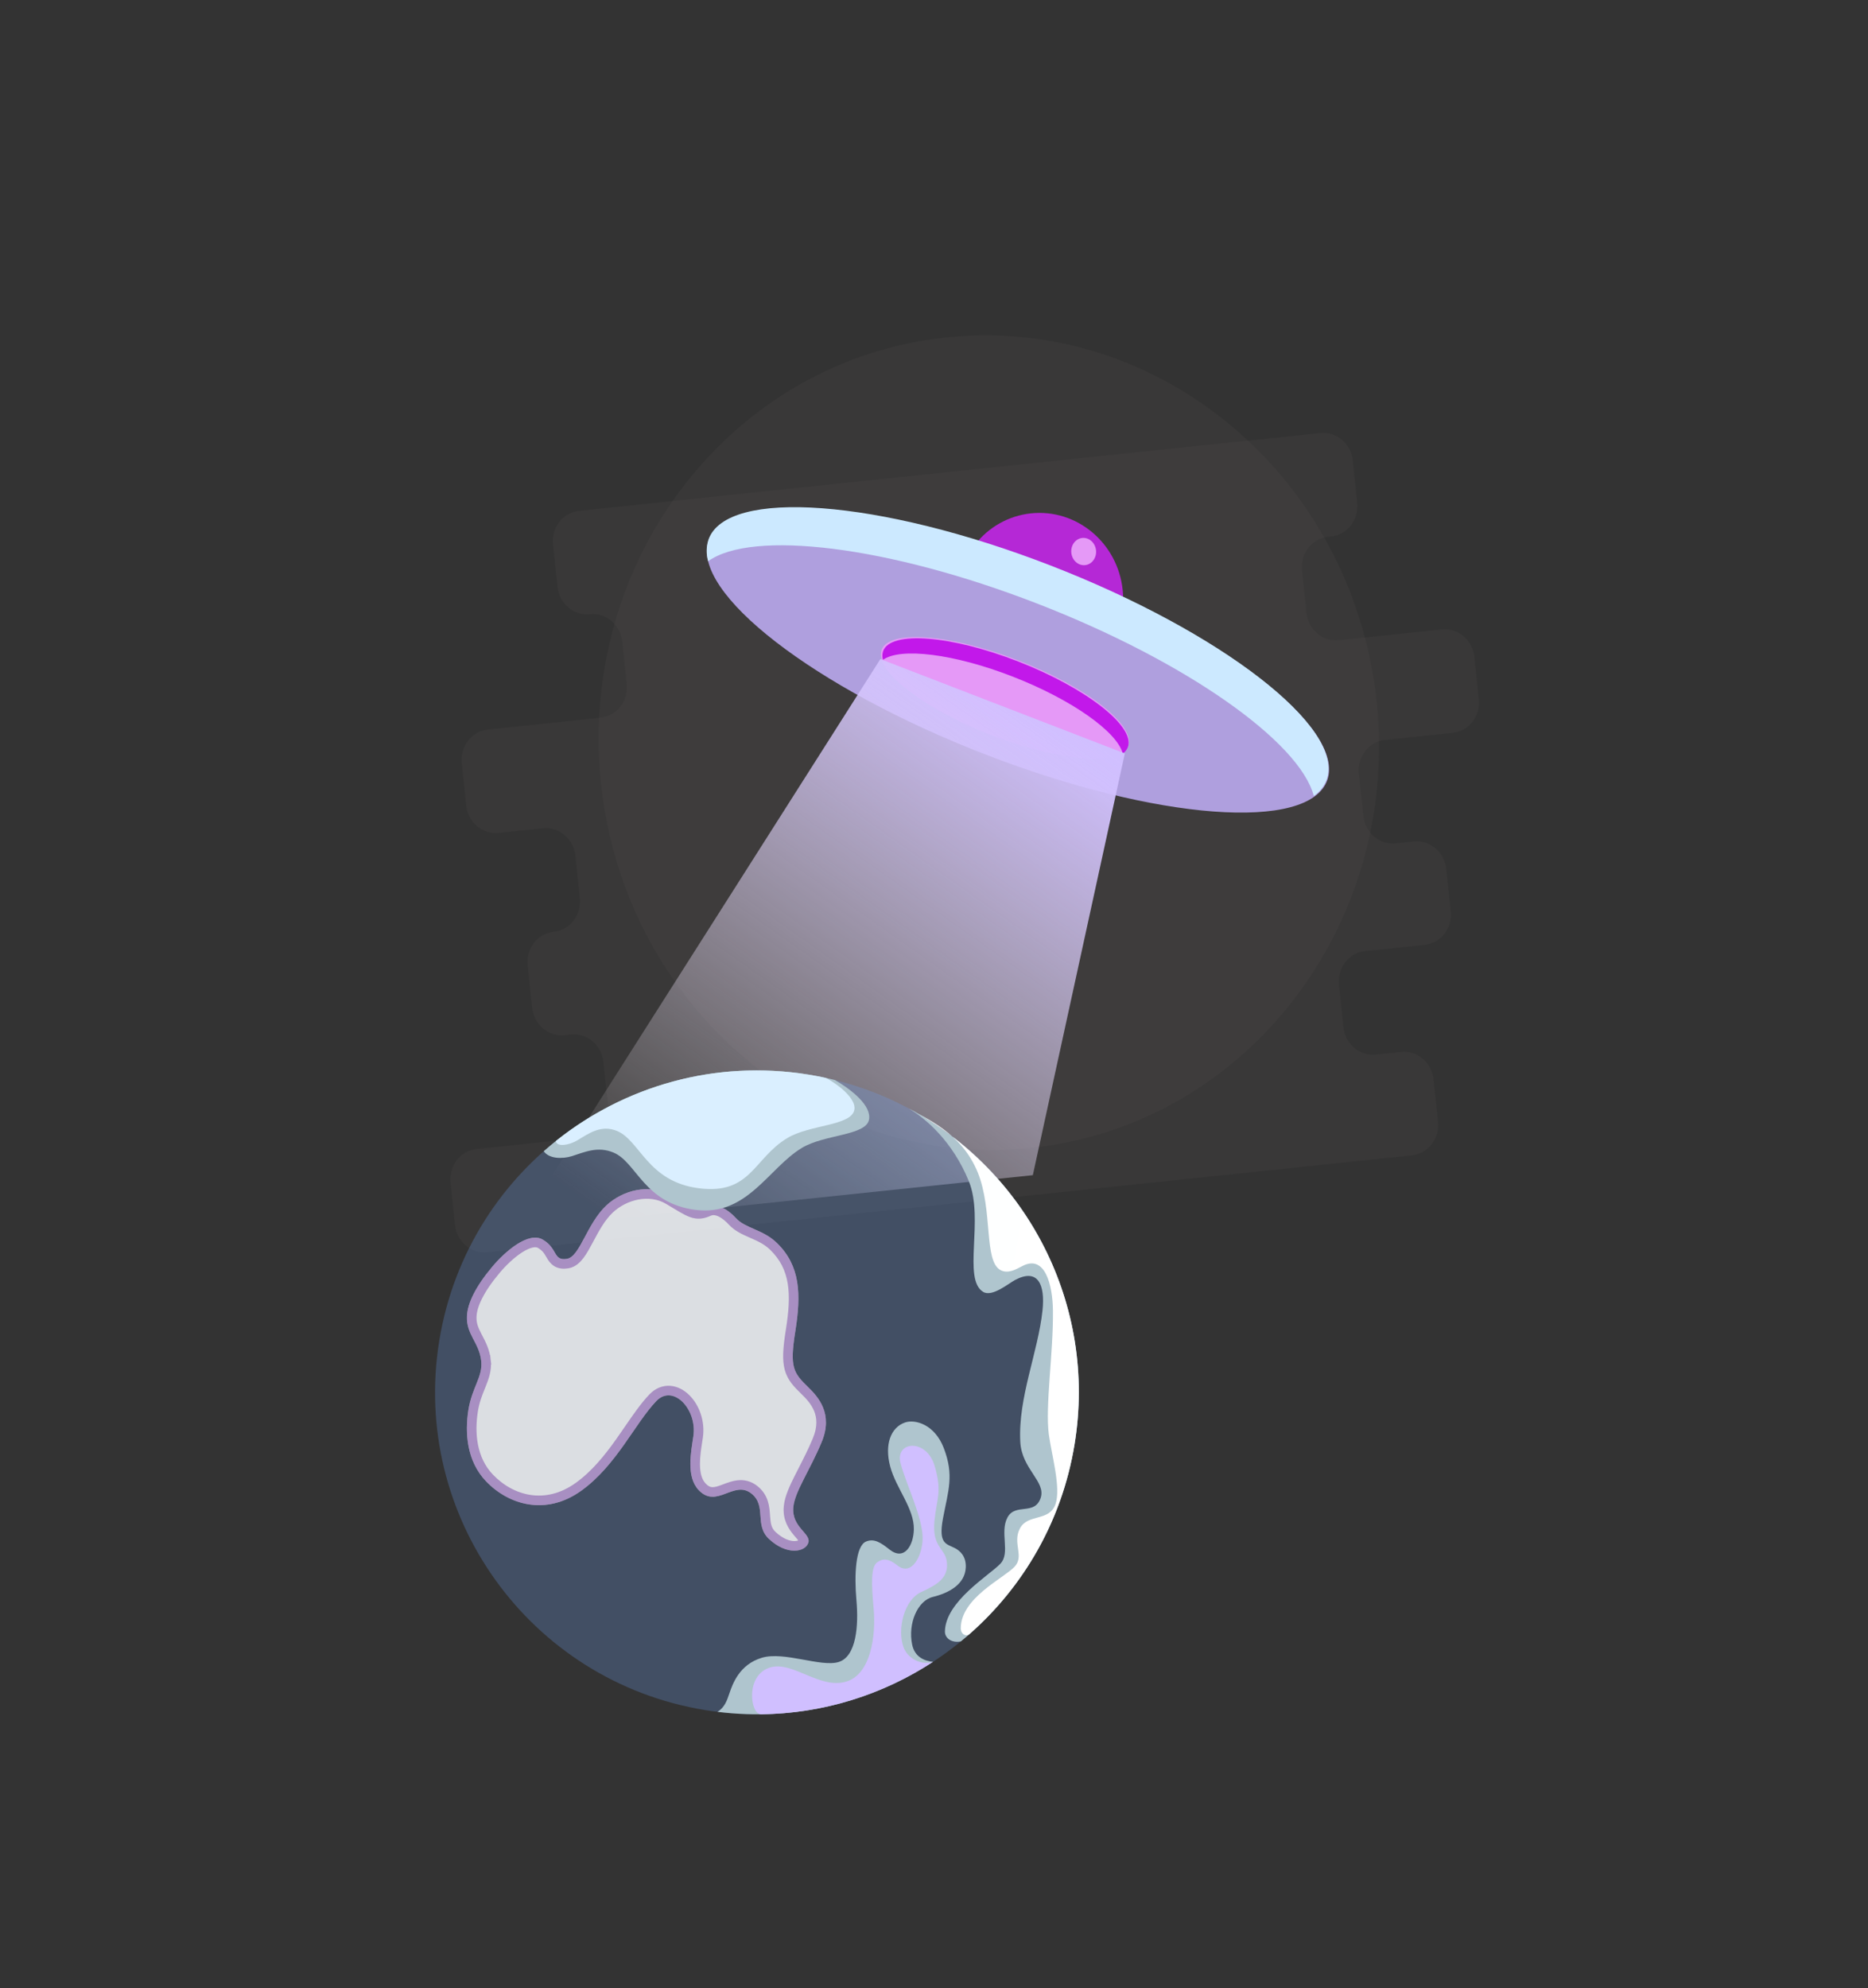 <svg width="375" height="399" viewBox="0 0 375 399" fill="none" xmlns="http://www.w3.org/2000/svg">
<rect x="0" y="0" width="375" height="399" fill="#333333" stroke="none"/>
<path d="M207.042 230.379C250.043 225.867 281.081 185.795 276.368 140.876C271.655 95.958 232.974 63.202 189.973 67.714C146.972 72.226 115.933 112.298 120.647 157.216C125.36 202.135 164.04 234.891 207.042 230.379Z" fill="#ECDBDB" fill-opacity="0.03"/>
<path d="M296.869 140.344L295.976 131.829C295.805 130.205 295.024 128.713 293.804 127.681C292.583 126.648 291.024 126.159 289.469 126.323L268.769 128.495C267.998 128.575 267.219 128.497 266.475 128.264C265.732 128.031 265.038 127.648 264.434 127.137C263.829 126.625 263.327 125.996 262.954 125.284C262.581 124.572 262.346 123.792 262.262 122.988L261.368 114.474C261.284 113.67 261.352 112.858 261.569 112.084C261.786 111.311 262.147 110.59 262.632 109.965C263.117 109.339 263.716 108.82 264.395 108.438C265.074 108.056 265.82 107.817 266.59 107.737L267.244 107.668C268.799 107.505 270.223 106.703 271.203 105.44C272.182 104.176 272.637 102.554 272.466 100.931L271.573 92.416C271.402 90.793 270.621 89.3 269.401 88.268C268.181 87.235 266.621 86.747 265.066 86.91L116.244 102.526C114.689 102.689 113.265 103.49 112.286 104.754C111.306 106.017 110.852 107.639 111.022 109.263L111.916 117.777C112.086 119.401 112.867 120.893 114.087 121.926C115.308 122.959 116.867 123.447 118.423 123.284C119.193 123.203 119.972 123.281 120.716 123.514C121.46 123.747 122.153 124.13 122.758 124.642C123.362 125.153 123.865 125.783 124.237 126.494C124.61 127.206 124.845 127.986 124.929 128.79L125.823 137.305C125.907 138.109 125.839 138.921 125.622 139.694C125.406 140.468 125.044 141.188 124.559 141.814C124.074 142.439 123.475 142.958 122.796 143.34C122.117 143.723 121.371 143.961 120.601 144.042L97.922 146.422C96.366 146.585 94.942 147.386 93.963 148.65C92.984 149.913 92.529 151.535 92.7 153.159L93.593 161.673C93.677 162.477 93.912 163.257 94.285 163.969C94.658 164.681 95.161 165.311 95.765 165.822C96.369 166.333 97.063 166.716 97.807 166.949C98.55 167.182 99.33 167.261 100.1 167.18L108.999 166.246C110.554 166.083 112.114 166.571 113.334 167.604C114.554 168.637 115.335 170.129 115.506 171.753L116.399 180.267C116.484 181.071 116.415 181.883 116.199 182.657C115.982 183.43 115.621 184.15 115.136 184.776C114.651 185.402 114.052 185.92 113.372 186.303C112.693 186.685 111.947 186.923 111.177 187.004L111.155 187.007C109.6 187.17 108.176 187.971 107.197 189.235C106.217 190.498 105.763 192.12 105.933 193.744L106.827 202.258C106.911 203.062 107.146 203.842 107.519 204.554C107.892 205.266 108.394 205.895 108.999 206.407C109.603 206.918 110.297 207.301 111.04 207.534C111.784 207.767 112.563 207.845 113.334 207.765L114.621 207.63C116.176 207.466 117.736 207.955 118.956 208.987C120.176 210.02 120.958 211.512 121.128 213.136L122.021 221.65C122.192 223.274 121.737 224.896 120.758 226.159C119.779 227.423 118.355 228.224 116.799 228.388L95.669 230.605C94.899 230.686 94.153 230.924 93.474 231.306C92.795 231.689 92.196 232.207 91.711 232.833C91.226 233.459 90.865 234.179 90.648 234.952C90.431 235.726 90.363 236.538 90.447 237.342L91.341 245.856C91.425 246.66 91.66 247.441 92.033 248.152C92.406 248.864 92.908 249.494 93.513 250.005C94.117 250.516 94.811 250.899 95.554 251.132C96.298 251.365 97.077 251.444 97.848 251.363L283.461 231.886C285.017 231.723 286.441 230.922 287.42 229.658C288.4 228.395 288.854 226.773 288.684 225.149L287.79 216.635C287.62 215.011 286.839 213.519 285.618 212.486C284.398 211.454 282.839 210.965 281.283 211.128L276.198 211.662C274.643 211.825 273.084 211.337 271.863 210.304C270.643 209.271 269.862 207.779 269.691 206.155L268.798 197.641C268.628 196.017 269.082 194.395 270.062 193.132C271.041 191.868 272.465 191.067 274.02 190.904L286.01 189.646C287.565 189.482 288.989 188.681 289.969 187.417C290.948 186.154 291.403 184.532 291.232 182.908L290.339 174.394C290.168 172.77 289.387 171.278 288.167 170.245C286.947 169.213 285.387 168.724 283.832 168.887L280.195 169.269C279.425 169.35 278.645 169.272 277.902 169.039C277.158 168.806 276.464 168.423 275.86 167.911C275.255 167.4 274.753 166.77 274.38 166.059C274.007 165.347 273.772 164.567 273.688 163.763L272.794 155.248C272.624 153.625 273.078 152.003 274.058 150.739C275.037 149.476 276.461 148.674 278.017 148.511L291.647 147.081C293.202 146.918 294.626 146.116 295.606 144.853C296.585 143.589 297.039 141.967 296.869 140.344Z" fill="#ECDBDB" fill-opacity="0.03"/>
<path d="M210.556 137.253C219.732 136.29 226.366 127.85 225.375 118.4C224.383 108.951 216.141 102.071 206.966 103.034C197.79 103.997 191.156 112.438 192.147 121.887C193.139 131.336 201.381 138.216 210.556 137.253Z" fill="#B528D6"/>
<path d="M217.833 113.426C219.202 113.282 220.184 111.944 220.026 110.438C219.868 108.932 218.63 107.827 217.26 107.971C215.891 108.114 214.909 109.452 215.067 110.958C215.225 112.465 216.463 113.569 217.833 113.426Z" fill="#E599F7"/>
<path d="M266.456 156.56C270.092 146.128 245.236 126.905 210.938 113.626C176.64 100.346 145.889 98.037 142.253 108.469C138.617 118.902 163.473 138.124 197.771 151.404C232.069 164.683 262.82 166.992 266.456 156.56Z" fill="#AF9FDE"/>
<path d="M208.197 121.134C238.168 132.746 260.925 148.901 263.741 159.75C264.925 158.955 265.837 157.789 266.348 156.418C269.982 145.987 245.14 126.764 210.862 113.483C176.585 100.202 145.853 97.892 142.219 108.323C141.768 109.717 141.747 111.227 142.161 112.642C150.967 106.296 178.227 109.521 208.197 121.134Z" fill="#CCE9FF"/>
<path d="M226.491 149.634C227.941 145.474 218.03 137.81 204.354 132.515C190.679 127.22 178.418 126.299 176.968 130.459C175.518 134.618 185.429 142.283 199.104 147.578C212.78 152.873 225.041 153.793 226.491 149.634Z" fill="#E599F7"/>
<path d="M203.4 135.834C215.268 140.47 224.281 146.914 225.399 151.239C225.867 150.922 226.228 150.458 226.43 149.912C227.865 145.756 218.026 138.088 204.453 132.786C190.88 127.483 178.713 126.554 177.278 130.71C177.1 131.265 177.092 131.867 177.256 132.431C180.74 129.905 191.532 131.197 203.4 135.834Z" fill="#C218EA"/>
<path d="M207.34 235.863L103.964 246.71L176.735 132.278L225.81 151.221L207.34 235.863Z" fill="url(#paint0_linear_83_2530)"/>
<path d="M88.192 269.027C82.433 304.242 106.311 337.458 141.526 343.217C176.741 348.977 209.957 325.098 215.717 289.883C221.476 254.668 197.598 221.452 162.383 215.693C127.168 209.933 93.951 233.812 88.192 269.027Z" fill="url(#paint1_linear_83_2530)"/>
<path fill-rule="evenodd" clip-rule="evenodd" d="M98.844 254.212C101.435 251.125 106.09 247.129 108.953 248.791C112.032 250.579 110.998 253.109 113.803 252.655C116.432 252.23 117.783 245.625 121.721 241.938C124.929 238.936 130.39 237.381 134.747 239.996C139.104 242.612 139.75 243.206 141.938 242.234C144.124 241.263 146.442 243.07 147.73 244.479C149.63 246.559 153.187 246.757 155.967 249.471C160.684 254.075 160.848 259.753 159.66 267.19C158.496 274.473 159.265 275.512 162.253 278.426C164.203 280.328 167.343 283.706 164.94 289.452C162.538 295.199 159.592 299.329 159.265 302.433C158.833 306.543 162.907 307.772 162.261 309.664C161.615 311.555 157.909 312.206 154.353 308.854C151.387 306.059 153.957 302.257 150.866 299.779C147.344 296.955 143.91 302.898 140.269 299.081C137.687 296.374 138.738 291.362 139.195 288.247C139.989 282.844 135.112 277.694 131.752 281.202C127.48 285.663 123.744 294.124 116.702 299.184C109.661 304.244 102.174 302.117 97.559 297.289C93.623 293.171 93.341 287.455 94.014 283.087C94.734 278.412 96.962 276.35 96.603 273.136C96.191 269.441 93.56 267.835 93.741 264.138C93.867 261.569 95.426 258.285 98.844 254.212Z" fill="white" fill-opacity="0.81"/>
<path d="M99.581 254.83L99.581 254.83C100.838 253.333 102.578 251.639 104.314 250.532C105.182 249.978 106.005 249.6 106.732 249.443C107.449 249.289 108.016 249.36 108.47 249.623C109.626 250.294 110.065 251.048 110.501 251.796C110.552 251.883 110.603 251.97 110.655 252.057C110.897 252.463 111.233 252.989 111.81 253.326C112.418 253.68 113.131 253.739 113.956 253.605C114.992 253.437 115.765 252.689 116.362 251.901C116.974 251.093 117.547 250.044 118.119 248.974C118.17 248.879 118.22 248.785 118.271 248.69C119.408 246.561 120.627 244.28 122.379 242.64C125.373 239.838 130.369 238.49 134.252 240.821C134.599 241.029 134.926 241.227 135.233 241.413C135.877 241.802 136.435 242.139 136.92 242.419C137.636 242.832 138.255 243.158 138.829 243.365C139.423 243.58 139.988 243.676 140.592 243.62C141.179 243.566 141.739 243.375 142.328 243.113L142.328 243.113C143.067 242.785 143.878 242.893 144.741 243.324C145.61 243.759 146.42 244.472 147.019 245.128L147.019 245.128C148.069 246.277 149.532 246.917 150.875 247.506C150.961 247.543 151.046 247.581 151.131 247.618C152.604 248.266 154.042 248.936 155.295 250.16C159.652 254.412 159.89 259.654 158.71 267.038C158.129 270.669 157.99 272.942 158.472 274.701C158.97 276.519 160.103 277.673 161.581 279.115L161.581 279.115C162.545 280.056 163.689 281.257 164.337 282.858C164.967 284.417 165.159 286.435 164.053 289.081C163.117 291.318 162.103 293.298 161.179 295.1C160.934 295.579 160.695 296.045 160.465 296.501C159.401 298.614 158.494 300.577 158.309 302.332C158.051 304.779 159.166 306.374 160.105 307.497C160.26 307.683 160.4 307.845 160.527 307.992C160.811 308.32 161.028 308.571 161.194 308.832C161.401 309.157 161.378 309.273 161.351 309.353C161.213 309.757 160.628 310.28 159.411 310.263C158.244 310.247 156.65 309.697 155.013 308.154C153.836 307.045 153.733 305.773 153.616 304.129L153.614 304.1C153.501 302.515 153.361 300.546 151.468 299.028C150.362 298.142 149.222 297.934 148.127 298.06C147.222 298.164 146.326 298.503 145.563 298.793C145.465 298.83 145.369 298.867 145.275 298.902C144.39 299.232 143.671 299.46 142.991 299.442C142.378 299.425 141.716 299.204 140.965 298.417C139.929 297.332 139.557 295.71 139.554 293.816C139.552 292.249 139.799 290.653 140.018 289.236C140.063 288.945 140.107 288.661 140.147 288.387C140.588 285.381 139.464 282.437 137.708 280.699C136.825 279.825 135.724 279.201 134.521 279.104C133.284 279.004 132.074 279.475 131.057 280.536L131.057 280.536C129.427 282.239 127.861 284.519 126.228 286.898C125.656 287.73 125.076 288.575 124.482 289.411C122.148 292.696 119.528 295.969 116.141 298.403C109.566 303.128 102.608 301.179 98.255 296.624L98.255 296.624C94.625 292.827 94.309 287.487 94.965 283.234L94.965 283.234C95.276 281.214 95.88 279.719 96.448 278.315C96.501 278.183 96.554 278.052 96.606 277.922C97.21 276.414 97.768 274.897 97.559 273.029L96.603 273.136L97.559 273.029C97.349 271.147 96.612 269.74 95.978 268.53C95.919 268.417 95.861 268.305 95.804 268.195C95.132 266.899 94.624 265.766 94.702 264.185C94.812 261.934 96.206 258.852 99.581 254.83Z" stroke="#70369D" stroke-opacity="0.47" stroke-width="1.924"/>
<path fill-rule="evenodd" clip-rule="evenodd" d="M194.489 237.063C197.603 244.677 193.164 256.75 197.38 259.293C199.181 260.378 202.463 257.59 203.807 256.882C208.337 254.496 209.843 257.771 209.281 263.019C208.379 271.441 204.353 280.522 204.82 289.386C205.11 294.873 210.02 297.361 208.914 300.638C207.691 304.258 203.814 301.584 202.235 304.589C200.656 307.594 202.896 311.678 200.819 313.852C198.582 316.193 189.767 321.414 189.693 327.459C189.677 328.794 191.052 329.808 192.898 329.431C204.645 319.814 213.073 306.044 215.717 289.883C220.306 261.819 206.073 235.025 182.28 222.385C185.976 224.544 191.257 229.161 194.489 237.063Z" fill="#AFC5CE"/>
<path fill-rule="evenodd" clip-rule="evenodd" d="M196.265 235.277C199.379 242.89 197.438 253.122 200.865 254.918C202.331 255.687 203.882 254.818 205.226 254.11C209.756 251.724 211.321 257.802 211.377 263.086C211.467 271.556 209.796 282.247 210.552 287.902C211.085 291.895 213.013 298.567 211.906 301.844C210.683 305.464 206.334 303.75 204.755 306.755C203.176 309.76 205.724 312.301 203.647 314.475C201.41 316.816 192.95 320.699 192.876 326.744C192.86 328.078 194.015 328.5 194.562 328.02C205.44 318.489 213.2 305.27 215.717 289.883C220.306 261.819 206.073 235.025 182.28 222.385C185.976 224.544 193.033 227.375 196.265 235.277Z" fill="url(#paint2_linear_83_2530)"/>
<path fill-rule="evenodd" clip-rule="evenodd" d="M183.111 330.066C182.244 325.845 184.179 321.266 187.27 320.511C190.36 319.755 193.754 318.049 193.883 314.546C193.962 312.339 192.71 311.248 191.737 310.734C190.032 309.834 188.315 309.976 189.304 304.749C190.386 299.029 191.552 296.142 189.481 290.679C187.659 285.873 183.703 284.796 181.672 285.502C178.815 286.493 177.538 289.919 178.699 294.311C179.859 298.704 183.539 302.73 183.454 306.956C183.388 310.229 181.506 313.314 178.589 311.007C176.815 309.604 175.477 308.718 173.859 309.392C171.741 310.275 171.472 316.123 171.929 321.191C172.385 326.26 171.915 332.463 168.372 333.564C164.829 334.667 157.407 331.376 152.934 332.721C148.462 334.066 147.093 337.898 146.425 339.865C145.96 341.236 145.474 342.724 144.022 343.571C159.729 345.524 174.914 341.636 187.299 333.537C185.508 333.35 183.617 332.533 183.111 330.066Z" fill="#AFC5CE"/>
<path fill-rule="evenodd" clip-rule="evenodd" d="M181.337 330.481C180.135 326.947 181.453 321.135 184.96 319.516C187.946 318.137 190.584 316.756 190.047 313.292C189.638 310.655 187.074 310.505 187.596 305.211C188.047 300.637 189.167 299.535 187.651 294.293C185.991 288.552 179.622 289.271 180.782 293.664C181.943 298.056 185.302 304.651 185.217 308.877C185.15 312.149 183.063 316.486 180.146 314.179C178.373 312.776 177.242 312.74 176.093 313.566C174.804 314.492 174.935 317.925 175.392 322.994C175.848 328.063 174.902 336.071 169.82 337.523C164.51 339.04 159.194 333.383 154.697 334.641C149.567 336.077 150.574 344.091 152.779 344.065C165.319 343.92 177.234 340.119 187.299 333.538C184.868 334.285 182.148 332.865 181.337 330.481Z" fill="url(#paint3_linear_83_2530)"/>
<path fill-rule="evenodd" clip-rule="evenodd" d="M114.811 232.042C117.311 231.264 119.953 229.978 123.184 231.335C127.81 233.278 129.28 241.529 139.649 242.829C150.018 244.129 154.217 234.482 160.967 230.394C165.513 227.641 173.882 227.957 174.459 224.689C174.951 221.91 171.07 218.78 167.615 216.772C165.886 216.341 164.141 215.98 162.383 215.692C142.464 212.434 123.187 218.661 109.154 231.056C110.241 232.624 112.945 232.622 114.811 232.042L114.811 232.042Z" fill="#AFC5CE"/>
<path fill-rule="evenodd" clip-rule="evenodd" d="M115.884 228.88C118.13 227.533 120.662 225.643 123.892 227C128.519 228.944 129.989 237.194 140.357 238.495C150.726 239.795 151.274 232.517 158.024 228.429C162.57 225.676 170.939 225.992 171.517 222.724C172.008 219.946 166.305 216.456 165.643 216.312C164.562 216.077 163.475 215.87 162.382 215.692C143.59 212.618 125.369 217.987 111.584 229.013C111.76 230.283 114.28 229.842 115.884 228.88Z" fill="url(#paint4_linear_83_2530)"/>
<defs>
<linearGradient id="paint0_linear_83_2530" x1="216.355" y1="146.696" x2="138.727" y2="256.196" gradientUnits="userSpaceOnUse">
<stop stop-color="#D0BFFF"/>
<stop offset="1" stop-color="#FAF3F3" stop-opacity="0"/>
</linearGradient>
<linearGradient id="paint1_linear_83_2530" x1="-1946.9" y1="1788.28" x2="-12439" y2="9330.93" gradientUnits="userSpaceOnUse">
<stop stop-color="#6A9FEF" stop-opacity="0.26"/>
<stop offset="1" stop-color="#D8F1FC"/>
</linearGradient>
<linearGradient id="paint2_linear_83_2530" x1="-4933.78" y1="4581.52" x2="-602.041" y2="5289.97" gradientUnits="userSpaceOnUse">
<stop stop-color="#85C5FF"/>
<stop offset="1" stop-color="white"/>
</linearGradient>
<linearGradient id="paint3_linear_83_2530" x1="318.032" y1="1526.12" x2="-4862.94" y2="2484.25" gradientUnits="userSpaceOnUse">
<stop stop-color="#D0BFFF"/>
<stop offset="1" stop-color="#D9D9D9"/>
</linearGradient>
<linearGradient id="paint4_linear_83_2530" x1="-2696.12" y1="-251.786" x2="-3116.95" y2="2321.29" gradientUnits="userSpaceOnUse">
<stop stop-color="#DAEFFF"/>
<stop offset="1" stop-color="white"/>
</linearGradient>
</defs>
</svg>
